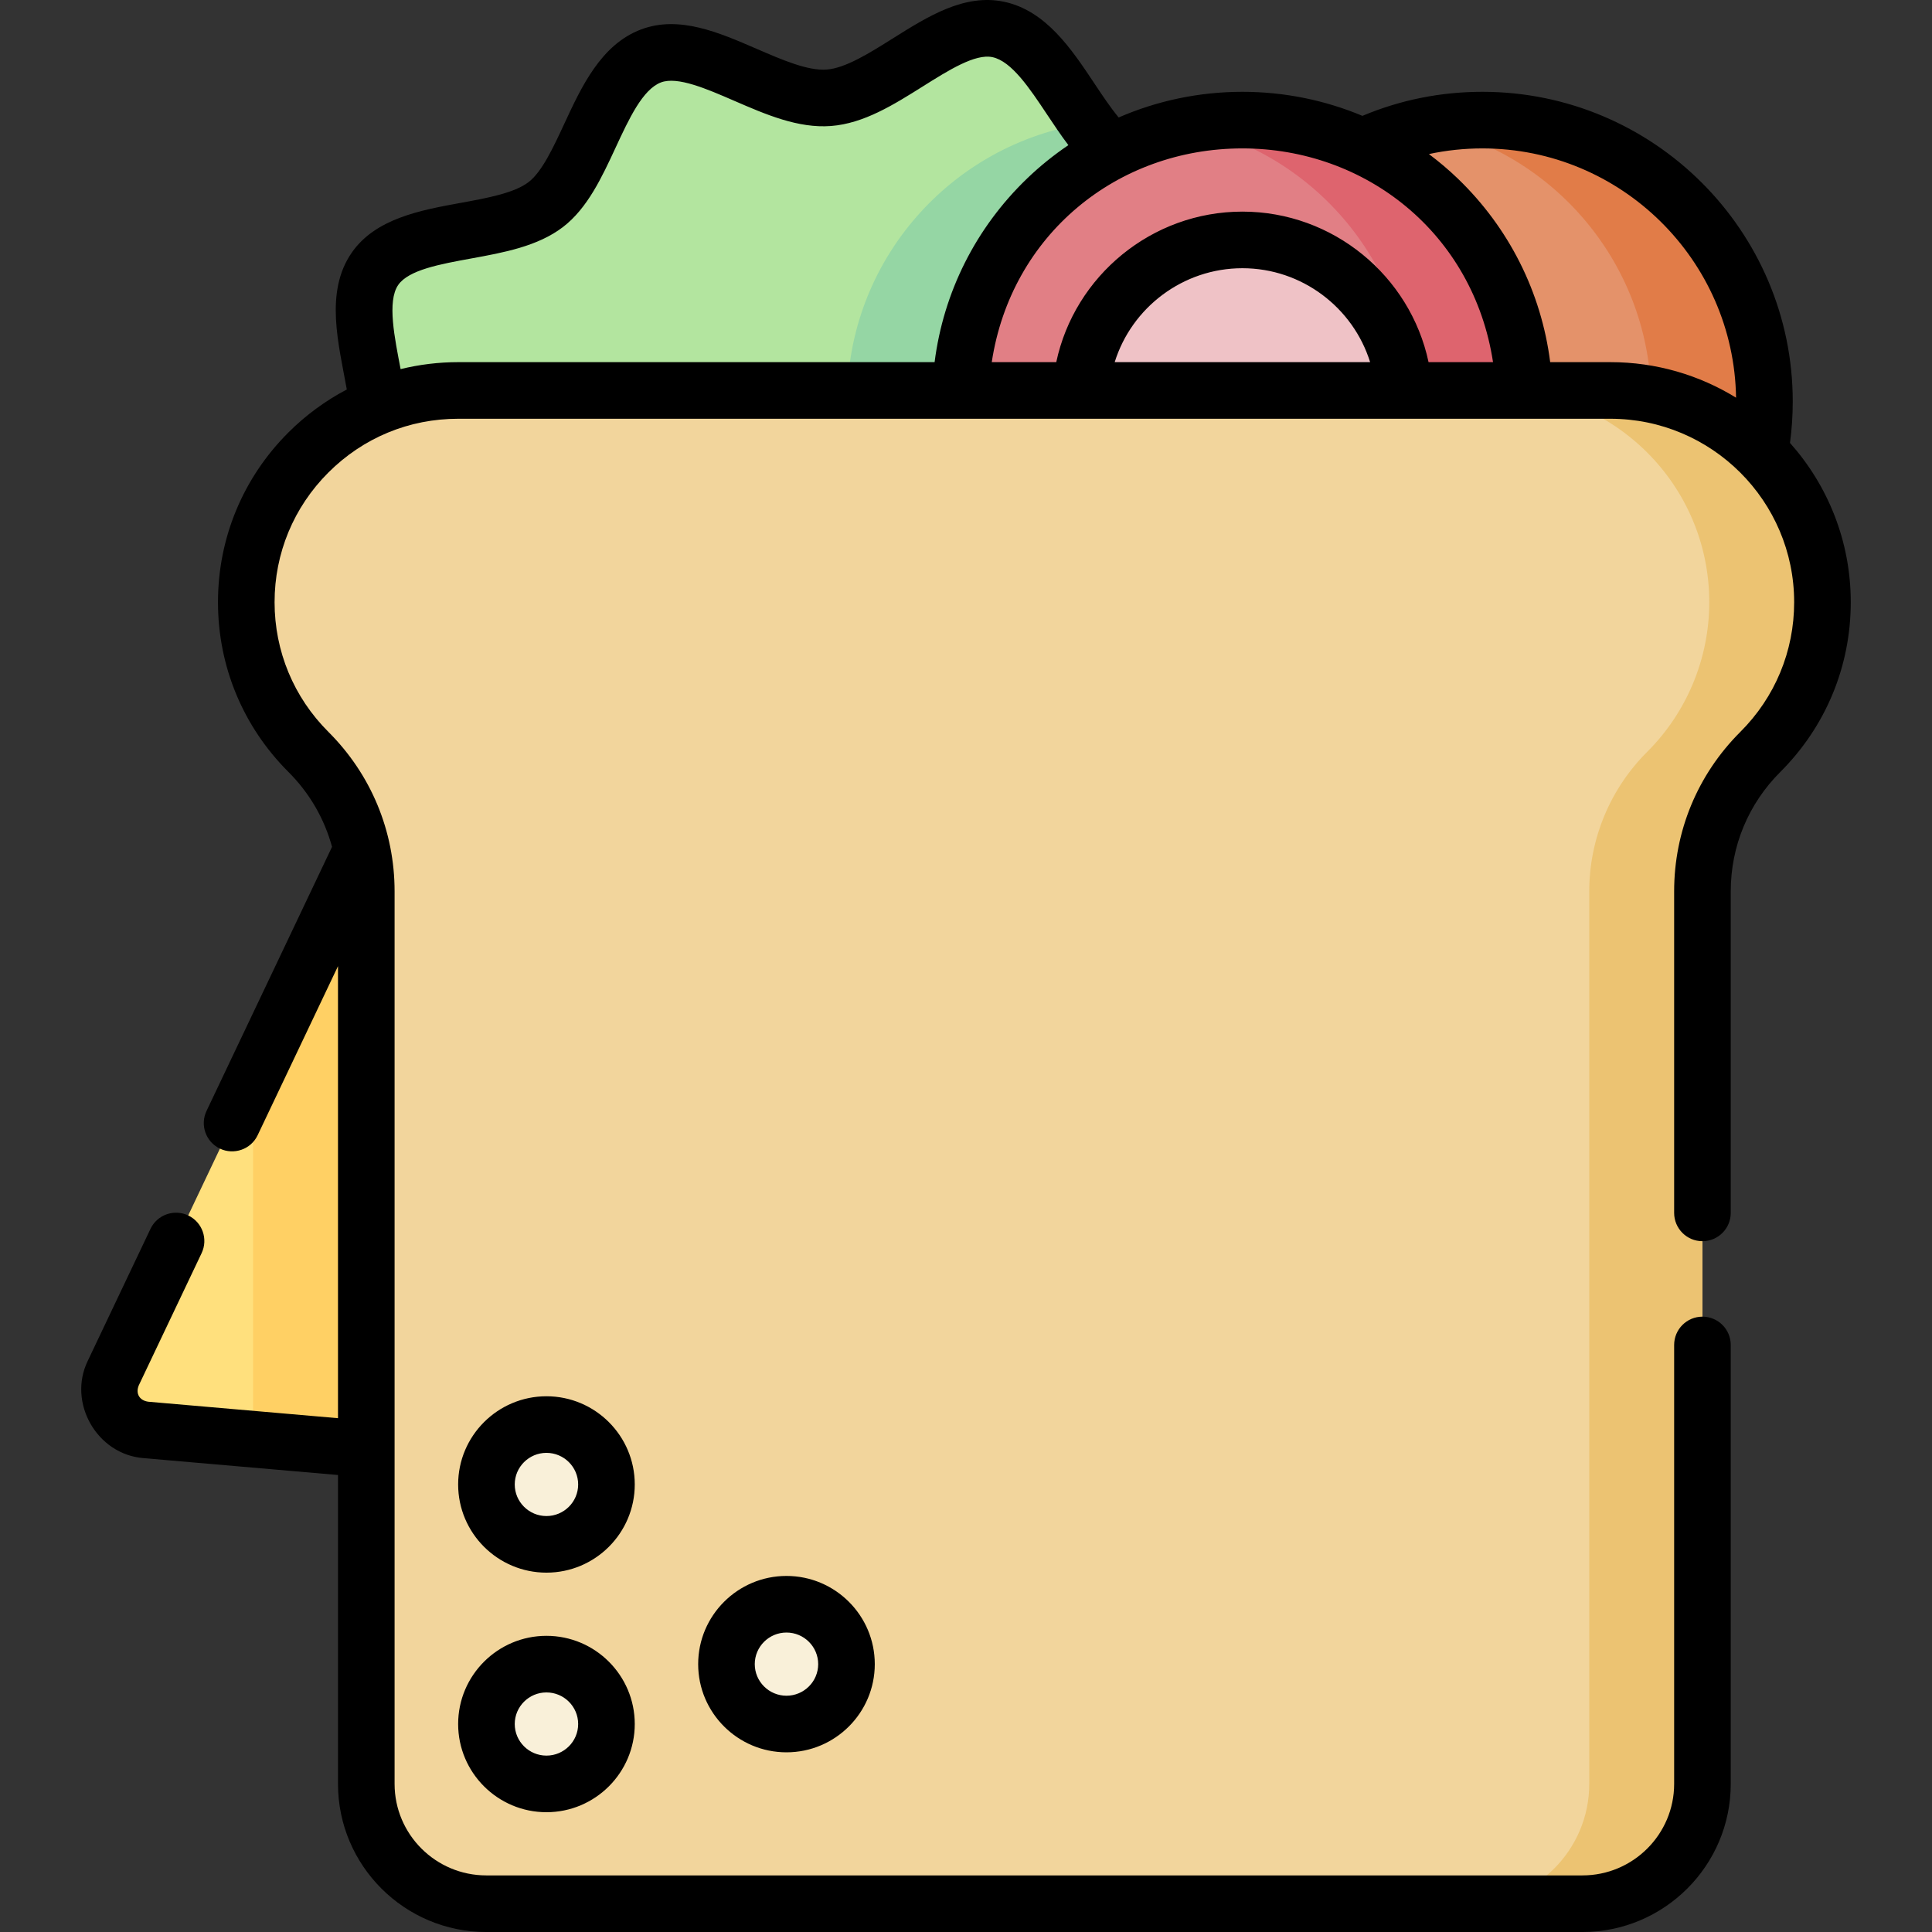 <svg id="Capa_1" enable-background="new 0 0 512.012 512.012" height="512" viewBox="0 0 512.012 512.012" width="512" xmlns="http://www.w3.org/2000/svg"><rect x="0" y="0" width="512.012" height="512.012" fill="#333333" stroke="none"/><g><g><ellipse cx="392.868" cy="106.432" fill="#e4926a" rx="74.743" ry="74.6"/><path d="m392.868 31.833c-5.138 0-10.154.519-15 1.504 34.091 6.932 59.743 37.023 59.743 73.096s-25.653 66.163-59.743 73.095c4.846.985 9.862 1.504 15 1.504 41.28 0 74.743-33.399 74.743-74.6s-33.464-74.599-74.743-74.599z" fill="#e17c48"/><g><path d="m383.407 137.058c1.142 14.916-21.181 27.43-25.019 41.194-3.921 14.062 8.69 36.168.374 48.161-8.212 11.843-33.545 8.051-45.259 17.028-11.358 8.705-13.99 34.161-27.918 39.391-13.285 4.988-32.118-12.235-47.109-11.092s-30.984 21.02-44.874 18.104c-14.563-3.057-21.038-27.82-33.59-34.702-12.944-7.098-37.406.491-47.325-9.97-10.045-10.594-.944-34.354-6.959-47.659-5.887-13.023-29.856-22.008-30.997-36.924-1.142-14.916 21.181-27.43 25.019-41.194 3.921-14.062-8.69-36.168-.374-48.161 8.212-11.843 33.545-8.051 45.259-17.028 11.358-8.705 13.99-34.161 27.918-39.391 13.285-4.988 32.118 12.235 47.109 11.092s30.984-21.02 44.874-18.104c14.563 3.057 21.038 27.82 33.59 34.702 12.944 7.098 37.406-.491 47.325 9.97 10.045 10.594.944 34.354 6.959 47.659 5.887 13.023 29.855 22.008 30.997 36.924z" fill="#b3e59f"/></g><path d="m38.687 378.953 267.253 23.212-60.565-182.362-116.027-64.948-99.321 209.022c-3.167 6.664 1.298 14.436 8.66 15.076z" fill="#ffe07d"/><g><path d="m299.257 181.032c36.479 0 66.837-26.09 73.408-60.59-7.555-6.695-16.878-12.838-20.255-20.308-6.015-13.305 3.086-37.065-6.959-47.659-9.919-10.461-34.381-2.872-47.325-9.97-3.734-2.047-6.928-5.681-9.959-9.85-36.019 5.348-63.653 36.339-63.653 73.777-.001 41.201 33.463 74.6 74.743 74.6z" fill="#95d6a4"/><ellipse cx="329.257" cy="106.432" fill="#e17f85" rx="74.743" ry="74.6"/><path d="m329.257 31.833c-5.138 0-10.154.519-15 1.504 34.09 6.932 59.743 37.023 59.743 73.096s-25.653 66.163-59.743 73.095c4.846.985 9.862 1.504 15 1.504 41.28 0 74.743-33.399 74.743-74.6s-33.464-74.599-74.743-74.599z" fill="#de646e"/><ellipse cx="329.257" cy="106.432" fill="#efc2c6" rx="42.938" ry="42.855"/></g><g><path d="m305.94 402.164-60.565-182.361-116.027-64.948-62.273 131.053v95.51z" fill="#ffd064"/><path d="m65.27 159.607c.005 14.877 5.928 29.143 16.468 39.663 9.821 9.802 15.338 23.096 15.338 36.957v236.54c0 17.532 14.24 31.745 31.806 31.745h290.492c17.566 0 31.806-14.213 31.806-31.745v-236.54c0-13.862 5.517-27.156 15.338-36.957 10.544-10.524 16.468-24.798 16.468-39.681 0-30.992-25.173-56.117-56.225-56.117h-305.266c-31.06 0-56.235 25.136-56.225 56.135z" fill="#f2d59c"/><path d="m426.759 103.473h-30c31.052 0 56.225 25.124 56.225 56.117 0 14.883-5.924 29.157-16.468 39.681-9.821 9.802-15.338 23.096-15.338 36.958v236.54c0 17.532-14.24 31.745-31.806 31.745h30c17.566 0 31.806-14.212 31.806-31.745v-236.54c0-13.862 5.517-27.156 15.338-36.958 10.544-10.524 16.468-24.797 16.468-39.681 0-30.993-25.173-56.117-56.225-56.117z" fill="#ecc372"/><g fill="#f9f0d9"><ellipse cx="144.817" cy="393.406" rx="15.903" ry="15.872"/><ellipse cx="208.428" cy="441.023" rx="15.903" ry="15.872"/><ellipse cx="144.817" cy="456.895" rx="15.903" ry="15.872"/></g></g></g><path d="m474.38 117.379c.482-3.612.729-7.28.729-10.947 0-45.27-36.893-82.1-82.24-82.1-11.065 0-21.746 2.147-31.805 6.373-9.955-4.167-20.725-6.373-31.805-6.373-11.449 0-22.565 2.357-32.795 6.799-2.138-2.578-4.255-5.746-6.453-9.05-6.013-9.04-12.828-19.286-23.934-21.619-10.5-2.199-20.162 3.872-29.504 9.745-6.135 3.856-12.479 7.844-17.482 8.228s-11.884-2.6-18.534-5.482c-10.125-4.389-20.594-8.927-30.645-5.16-10.619 3.99-15.797 15.158-20.367 25.011-2.9 6.253-5.898 12.719-9.464 15.455-3.82 2.923-11.023 4.236-17.989 5.506-10.584 1.929-22.58 4.116-28.875 13.195-7.276 10.493-3.417 24.43-1.305 36.262-5.633 2.955-10.852 6.769-15.48 11.389-12.04 12.021-18.667 28.003-18.662 45.001.005 16.988 6.635 32.958 18.669 44.969 5.605 5.594 9.531 12.412 11.555 19.845l-33.26 69.988c-1.778 3.741-.187 8.215 3.555 9.993 3.67 1.744 8.197.234 9.993-3.555l21.293-44.807v119.799l-50.236-4.362c-2.382-.302-3.482-2.177-2.536-4.389l16.627-34.987c1.778-3.741.187-8.215-3.555-9.993-3.743-1.778-8.216-.186-9.993 3.555l-16.627 34.987c-5.36 11.023 2.36 24.791 14.785 25.771l51.535 4.475v81.869c0 21.64 17.632 39.245 39.306 39.245h290.491c21.673 0 39.306-17.605 39.306-39.245v-116.335c0-4.142-3.358-7.5-7.5-7.5s-7.5 3.358-7.5 7.5v116.332c0 13.369-10.903 24.245-24.306 24.245h-290.491c-13.402 0-24.306-10.876-24.306-24.245v-236.54c0-15.966-6.229-30.977-17.54-42.266-9.196-9.178-14.262-21.379-14.266-34.356-.004-12.986 5.06-25.197 14.26-34.382 9.22-9.205 21.351-14.263 34.464-14.25h305.264c26.867 0 48.725 21.81 48.725 48.617 0 12.983-5.066 25.19-14.266 34.372-11.311 11.289-17.54 26.299-17.54 42.266v85.208c0 4.142 3.358 7.5 7.5 7.5s7.5-3.358 7.5-7.5v-85.208c0-11.955 4.665-23.194 13.136-31.649 12.039-12.016 18.669-27.994 18.669-44.989.003-16.187-6.093-30.971-16.101-42.211zm-352.886-21.406c-5.234 0-10.37.631-15.326 1.847-1.542-8.126-3.654-17.947-.626-22.314 2.762-3.983 11.138-5.51 19.239-6.986 8.714-1.588 17.726-3.231 24.423-8.357 6.498-4.987 10.285-13.153 13.948-21.05 3.522-7.596 7.165-15.45 12.028-17.277 4.375-1.639 12.018 1.674 19.409 4.879 8.323 3.608 16.919 7.343 25.643 6.676 8.705-.668 16.645-5.658 24.323-10.484 6.821-4.288 13.873-8.722 18.441-7.764 5.095 1.07 9.889 8.277 14.524 15.246 1.807 2.717 3.647 5.476 5.617 8.073-3.859 2.617-7.531 5.559-10.951 8.849-13.614 13.096-22.153 30.167-24.502 48.663h-126.19zm173.92 0c4.499-14.455 18.074-24.891 33.845-24.891s29.346 10.437 33.845 24.891zm83.177 0c-4.858-22.858-25.307-39.891-49.332-39.891s-44.475 17.033-49.332 39.891h-17.094c5.113-33.684 33.159-56.641 66.427-56.641 32.707 0 61.208 22.524 66.417 56.641zm48.168 0h-15.935c-2.349-18.497-10.886-35.566-24.497-48.662-2.426-2.334-4.986-4.484-7.64-6.482 4.617-.988 9.353-1.497 14.182-1.497 36.727 0 66.652 29.541 67.214 66.06-9.703-5.968-21.116-9.419-33.324-9.419zm-241.734 345.049c0 12.888 10.499 23.373 23.403 23.373s23.403-10.485 23.403-23.373c0-12.887-10.499-23.372-23.403-23.372s-23.403 10.485-23.403 23.372zm31.806 0c0 4.617-3.77 8.373-8.403 8.373s-8.403-3.756-8.403-8.373c0-4.616 3.77-8.372 8.403-8.372s8.403 3.756 8.403 8.372zm-72.014-7.5c-12.904 0-23.403 10.485-23.403 23.373 0 12.887 10.499 23.372 23.403 23.372s23.403-10.485 23.403-23.372c0-12.888-10.499-23.373-23.403-23.373zm0 31.745c-4.633 0-8.403-3.756-8.403-8.372 0-4.617 3.77-8.373 8.403-8.373s8.403 3.756 8.403 8.373c0 4.616-3.77 8.372-8.403 8.372zm0-95.233c-12.904 0-23.403 10.485-23.403 23.372 0 12.888 10.499 23.373 23.403 23.373s23.403-10.485 23.403-23.373-10.499-23.372-23.403-23.372zm0 31.744c-4.633 0-8.403-3.756-8.403-8.373 0-4.616 3.77-8.372 8.403-8.372s8.403 3.756 8.403 8.372c0 4.617-3.77 8.373-8.403 8.373z"/></g></svg>